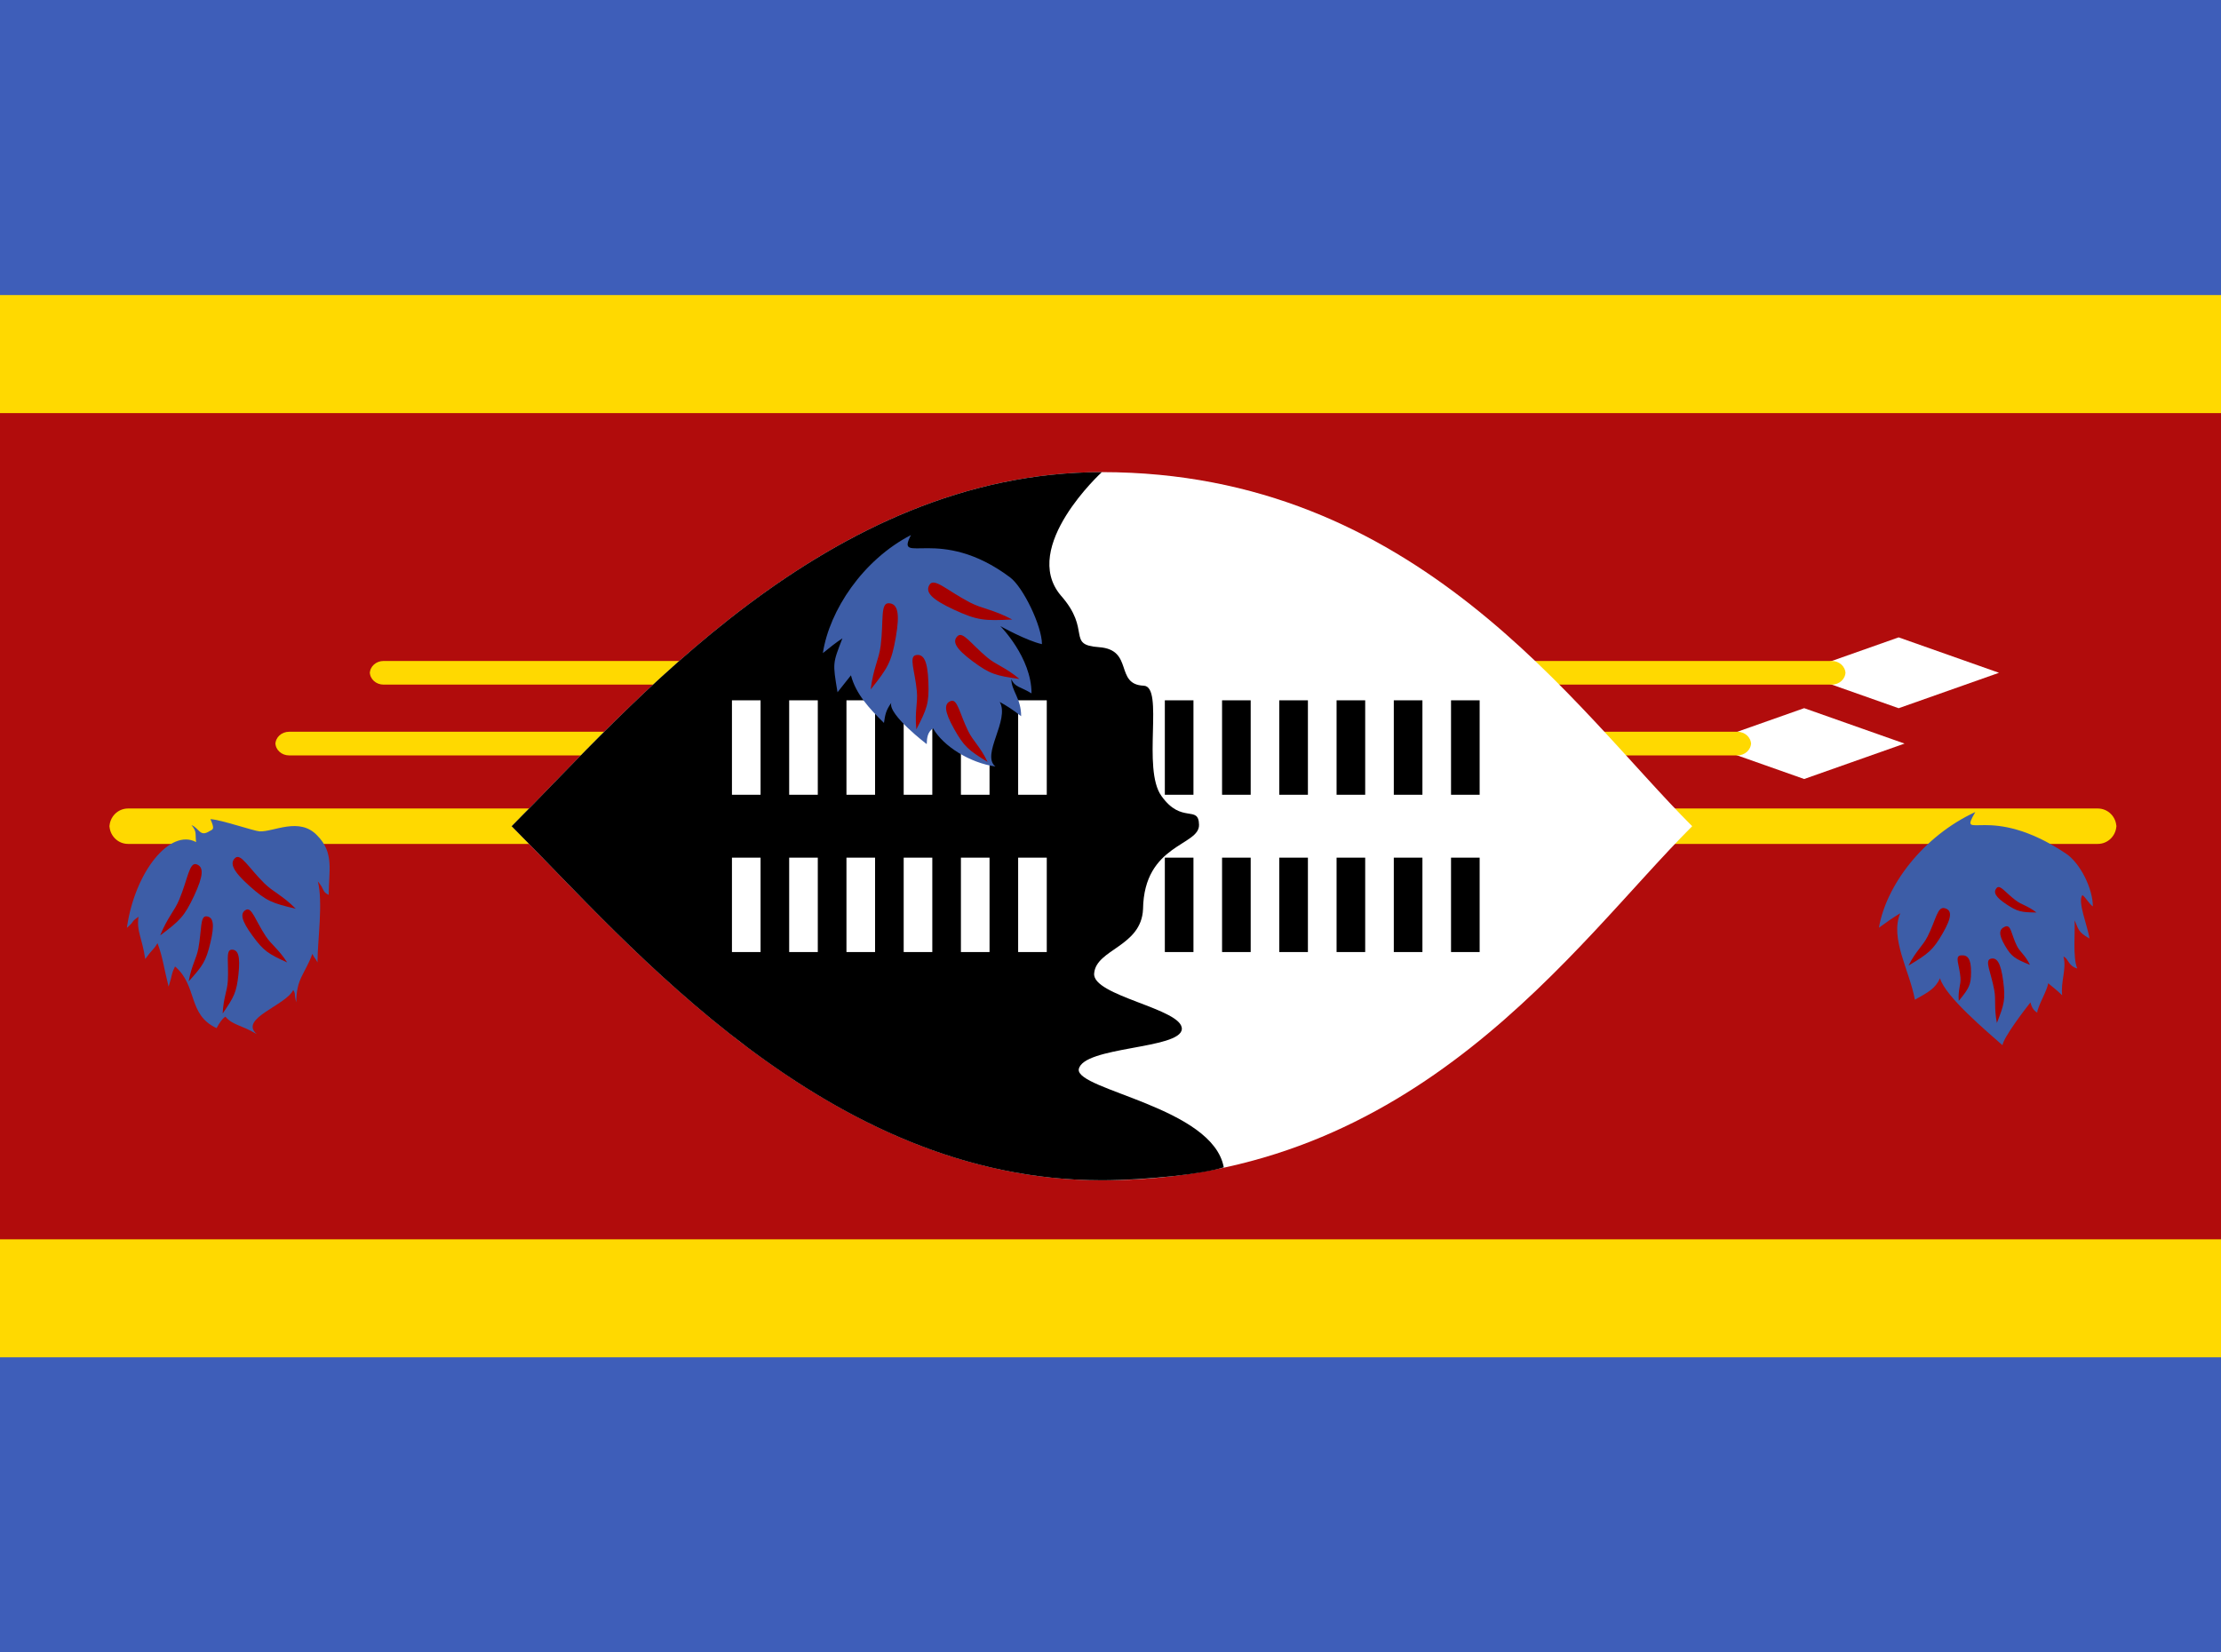 <!-- Generated by IcoMoon.io -->
<svg version="1.1" xmlns="http://www.w3.org/2000/svg" width="43" height="32" viewBox="0 0 43 32">
<rect x="0" y="0" width="43" height="32" fill="#333333" stroke="none"/>
<title>SZL</title>
<path fill="#3e5eb9" d="M-2.667 0h48v32h-48z"></path>
<path fill="#ffd900" d="M-2.667 5.714h48v20.571h-48z"></path>
<path fill="#b10c0c" d="M-2.667 8h48v16h-48z"></path>
<path fill="#ffd900" d="M2.479 15.657h38.136c0.199 0 0.36 0.164 0.36 0.366v-0.046c0 0.202-0.161 0.366-0.36 0.366h-38.136c-0.199 0-0.36-0.164-0.36-0.366v0.046c0-0.202 0.161-0.366 0.36-0.366z"></path>
<path fill="#fff" d="M36.759 12.343l-1.943 0.686 1.943 0.686 1.943-0.686-1.943-0.686z"></path>
<path fill="#ffd900" d="M7.425 12.8h28.040c0.146 0 0.265 0.109 0.265 0.244v-0.030c0 0.135-0.119 0.244-0.265 0.244h-28.040c-0.146 0-0.265-0.109-0.265-0.244v0.030c0-0.135 0.119-0.244 0.265-0.244z"></path>
<path fill="#fff" d="M34.93 13.714l-1.943 0.686 1.943 0.686 1.943-0.686-1.943-0.686z"></path>
<path fill="#ffd900" d="M5.597 14.171h28.040c0.146 0 0.265 0.109 0.265 0.244v-0.030c0 0.135-0.119 0.244-0.265 0.244h-28.040c-0.146 0-0.265-0.109-0.265-0.244v0.030c0-0.135 0.119-0.244 0.265-0.244z"></path>
<path fill="#3d5da7" d="M38.242 15.728c-0.346 0.6 0.266-0.199 1.759 0.804 0.277 0.187 0.518 0.679 0.518 1.021-0.070-0.047-0.122-0.152-0.2-0.219-0.108 0.109 0.103 0.606 0.134 0.841-0.233-0.131-0.211-0.192-0.288-0.353 0.015 0.194-0.040 0.729 0.053 0.934-0.184-0.053-0.172-0.201-0.268-0.23 0.065 0.233-0.057 0.487-0.025 0.748-0.108-0.106-0.222-0.19-0.272-0.233-0.008 0.125-0.207 0.453-0.211 0.57-0.091-0.055-0.116-0.141-0.131-0.199-0.113 0.142-0.516 0.669-0.542 0.829-0.31-0.274-1.106-0.942-1.209-1.297-0.092 0.201-0.224 0.269-0.486 0.416-0.103-0.562-0.49-1.193-0.283-1.675-0.147 0.087-0.267 0.174-0.414 0.281 0.139-0.814 0.847-1.768 1.865-2.24z"></path>
<path fill="#a70000" d="M36.951 18.698c0.144-0.287 0.276-0.378 0.369-0.564 0.164-0.325 0.188-0.584 0.331-0.546s0.143 0.171-0.042 0.491c-0.185 0.32-0.273 0.388-0.657 0.619zM37.923 19.382c-0.018-0.219 0.045-0.31 0.033-0.451-0.020-0.248-0.121-0.418 0.011-0.43s0.194 0.072 0.194 0.322c0 0.25-0.038 0.316-0.238 0.559zM38.661 19.811c-0.058-0.305-0.015-0.441-0.051-0.638-0.064-0.346-0.191-0.574-0.069-0.606s0.196 0.080 0.242 0.431 0.022 0.448-0.122 0.812zM39.428 17.671c-0.18-0.137-0.285-0.146-0.401-0.234-0.205-0.154-0.308-0.319-0.374-0.237s-0.019 0.172 0.195 0.314c0.214 0.142 0.287 0.154 0.58 0.157zM39.301 18.685c-0.095-0.197-0.195-0.247-0.256-0.374-0.109-0.223-0.109-0.416-0.227-0.366s-0.127 0.15-0.001 0.366c0.126 0.216 0.192 0.255 0.484 0.374z"></path>
<path fill="#3d5da7" d="M3.796 16.305c-0.019-0.175 0.018-0.195-0.089-0.327 0.156 0.065 0.162 0.239 0.352 0.116 0.070-0.036 0.1-0.037 0.015-0.231 0.198 0.009 0.848 0.232 0.952 0.237 0.273 0.013 0.772-0.287 1.117 0.081 0.332 0.336 0.221 0.684 0.221 1.149-0.133-0.064-0.069-0.095-0.211-0.262 0.106 0.406-0.006 1.139-0.006 1.57-0.054-0.104-0.046-0.059-0.1-0.166-0.142 0.393-0.311 0.474-0.311 0.939-0.051-0.182-0.002-0.144-0.059-0.24-0.138 0.299-1.061 0.554-0.705 0.855-0.321-0.188-0.462-0.169-0.608-0.338-0.063 0.040-0.113 0.117-0.171 0.222-0.565-0.26-0.363-0.82-0.805-1.194-0.077 0.157-0.042 0.134-0.124 0.39-0.090-0.355-0.114-0.58-0.215-0.841-0.087 0.145-0.079 0.089-0.237 0.308-0.065-0.432-0.171-0.534-0.13-0.82-0.168 0.118-0.058 0.070-0.226 0.216 0.159-1.107 0.845-1.925 1.337-1.663z"></path>
<path fill="#a70000" d="M3.102 18.113c0.145-0.357 0.277-0.468 0.371-0.698 0.166-0.403 0.193-0.726 0.333-0.677s0.137 0.215-0.049 0.612c-0.187 0.396-0.274 0.48-0.654 0.763zM3.653 19.005c0.058-0.32 0.15-0.436 0.188-0.642 0.067-0.362 0.030-0.631 0.159-0.617s0.159 0.151 0.073 0.511c-0.086 0.36-0.146 0.445-0.42 0.748zM4.311 19.625c0.016-0.31 0.089-0.431 0.1-0.63 0.020-0.351-0.048-0.602 0.076-0.604s0.168 0.125 0.13 0.476c-0.038 0.351-0.084 0.439-0.305 0.758zM5.726 17.598c-0.271-0.27-0.434-0.32-0.609-0.493-0.307-0.304-0.456-0.59-0.565-0.489s-0.044 0.253 0.28 0.543c0.324 0.29 0.436 0.332 0.894 0.439zM5.561 18.64c-0.176-0.271-0.305-0.341-0.419-0.515-0.201-0.306-0.269-0.569-0.383-0.504s-0.088 0.203 0.129 0.499c0.217 0.297 0.305 0.351 0.673 0.519z"></path>
<path fill="#fff" d="M32.762 16c-2.286 2.285-5.333 6.857-11.428 6.857-5.333 0-9.143-4.571-11.428-6.857 2.286-2.286 6.095-6.857 11.428-6.857 6.095 0 9.143 4.571 11.428 6.857z"></path>
<path fill="#000" d="M20.535 11.528c0.608 0.684 0.1 0.96 0.744 1.005 0.679 0.050 0.294 0.723 0.865 0.746 0.399 0.018-0.040 1.612 0.344 2.138 0.391 0.549 0.719 0.161 0.726 0.557 0.007 0.41-1.065 0.368-1.084 1.631-0.031 0.728-0.905 0.774-0.946 1.242-0.052 0.44 1.721 0.688 1.697 1.082-0.024 0.393-1.914 0.331-1.996 0.78-0.042 0.403 2.596 0.733 2.808 1.897-0.394 0.129-1.514 0.25-2.36 0.251-5.333 0.004-9.143-4.571-11.428-6.857 2.286-2.286 6.095-6.857 11.428-6.857 0 0-1.583 1.447-0.798 2.385z"></path>
<path fill="#fff" d="M14.171 13.562h0.554v1.829h-0.554zM14.171 16.609h0.554v1.828h-0.554zM15.279 13.562h0.554v1.829h-0.554zM15.279 16.609h0.554v1.828h-0.554zM16.388 13.562h0.554v1.829h-0.554zM16.388 16.609h0.554v1.828h-0.554zM17.496 13.562h0.554v1.829h-0.554zM17.496 16.609h0.554v1.828h-0.554zM18.604 13.562h0.554v1.829h-0.554zM18.604 16.609h0.554v1.828h-0.554zM19.712 13.562h0.554v1.829h-0.554zM19.712 16.609h0.554v1.828h-0.554z"></path>
<path fill="#000" d="M22.552 13.562h0.554v1.829h-0.554zM22.552 16.609h0.554v1.828h-0.554zM23.66 13.562h0.554v1.829h-0.554zM23.66 16.609h0.554v1.828h-0.554zM24.768 13.562h0.554v1.829h-0.554zM24.768 16.609h0.554v1.828h-0.554zM25.877 13.562h0.554v1.829h-0.554zM25.877 16.609h0.554v1.828h-0.554zM26.985 13.562h0.554v1.829h-0.554zM26.985 16.609h0.554v1.828h-0.554zM28.093 13.562h0.554v1.829h-0.554zM28.093 16.609h0.554v1.828h-0.554z"></path>
<path fill="#3d5da7" d="M17.637 10.361c-0.317 0.612 0.554-0.204 1.92 0.821 0.253 0.19 0.616 0.943 0.616 1.292-0.291-0.062-0.806-0.349-0.806-0.349s0.604 0.605 0.604 1.303c-0.213-0.133-0.32-0.113-0.391-0.277 0 0.226 0.19 0.37 0.19 0.719-0.154-0.123-0.285-0.205-0.415-0.277 0.201 0.349-0.367 1.025-0.083 1.251-0.497-0.072-1.006-0.39-1.208-0.739-0.107 0.072-0.118 0.185-0.122 0.305 0.016 0.013-0.757-0.574-0.686-0.799-0.104 0.145-0.118 0.225-0.142 0.389-0.284-0.28-0.544-0.56-0.639-0.922-0.126 0.164-0.134 0.164-0.26 0.328-0.095-0.574-0.095-0.553 0.095-1.045-0.134 0.089-0.244 0.178-0.379 0.287 0.127-0.831 0.775-1.805 1.706-2.287z"></path>
<path fill="#a70000" d="M16.857 13.353c0.051-0.422 0.161-0.581 0.194-0.853 0.059-0.478-0.011-0.827 0.158-0.818s0.218 0.185 0.134 0.662c-0.084 0.477-0.154 0.593-0.487 1.009zM17.741 14.125c-0.034-0.356 0.031-0.508 0.010-0.737-0.038-0.404-0.162-0.677-0.015-0.702s0.222 0.11 0.238 0.518c0.016 0.407-0.023 0.516-0.233 0.921zM19.121 14.756c-0.15-0.308-0.279-0.4-0.376-0.598-0.171-0.348-0.207-0.633-0.339-0.582s-0.125 0.199 0.066 0.54c0.191 0.341 0.277 0.411 0.649 0.64zM19.598 11.997c-0.382-0.201-0.579-0.204-0.825-0.333-0.434-0.227-0.686-0.483-0.776-0.342s0.030 0.281 0.477 0.487c0.447 0.206 0.585 0.216 1.124 0.188zM19.738 13.149c-0.278-0.232-0.443-0.266-0.622-0.415-0.316-0.261-0.474-0.518-0.579-0.414s-0.035 0.242 0.297 0.488 0.445 0.277 0.905 0.341z"></path>
</svg>
